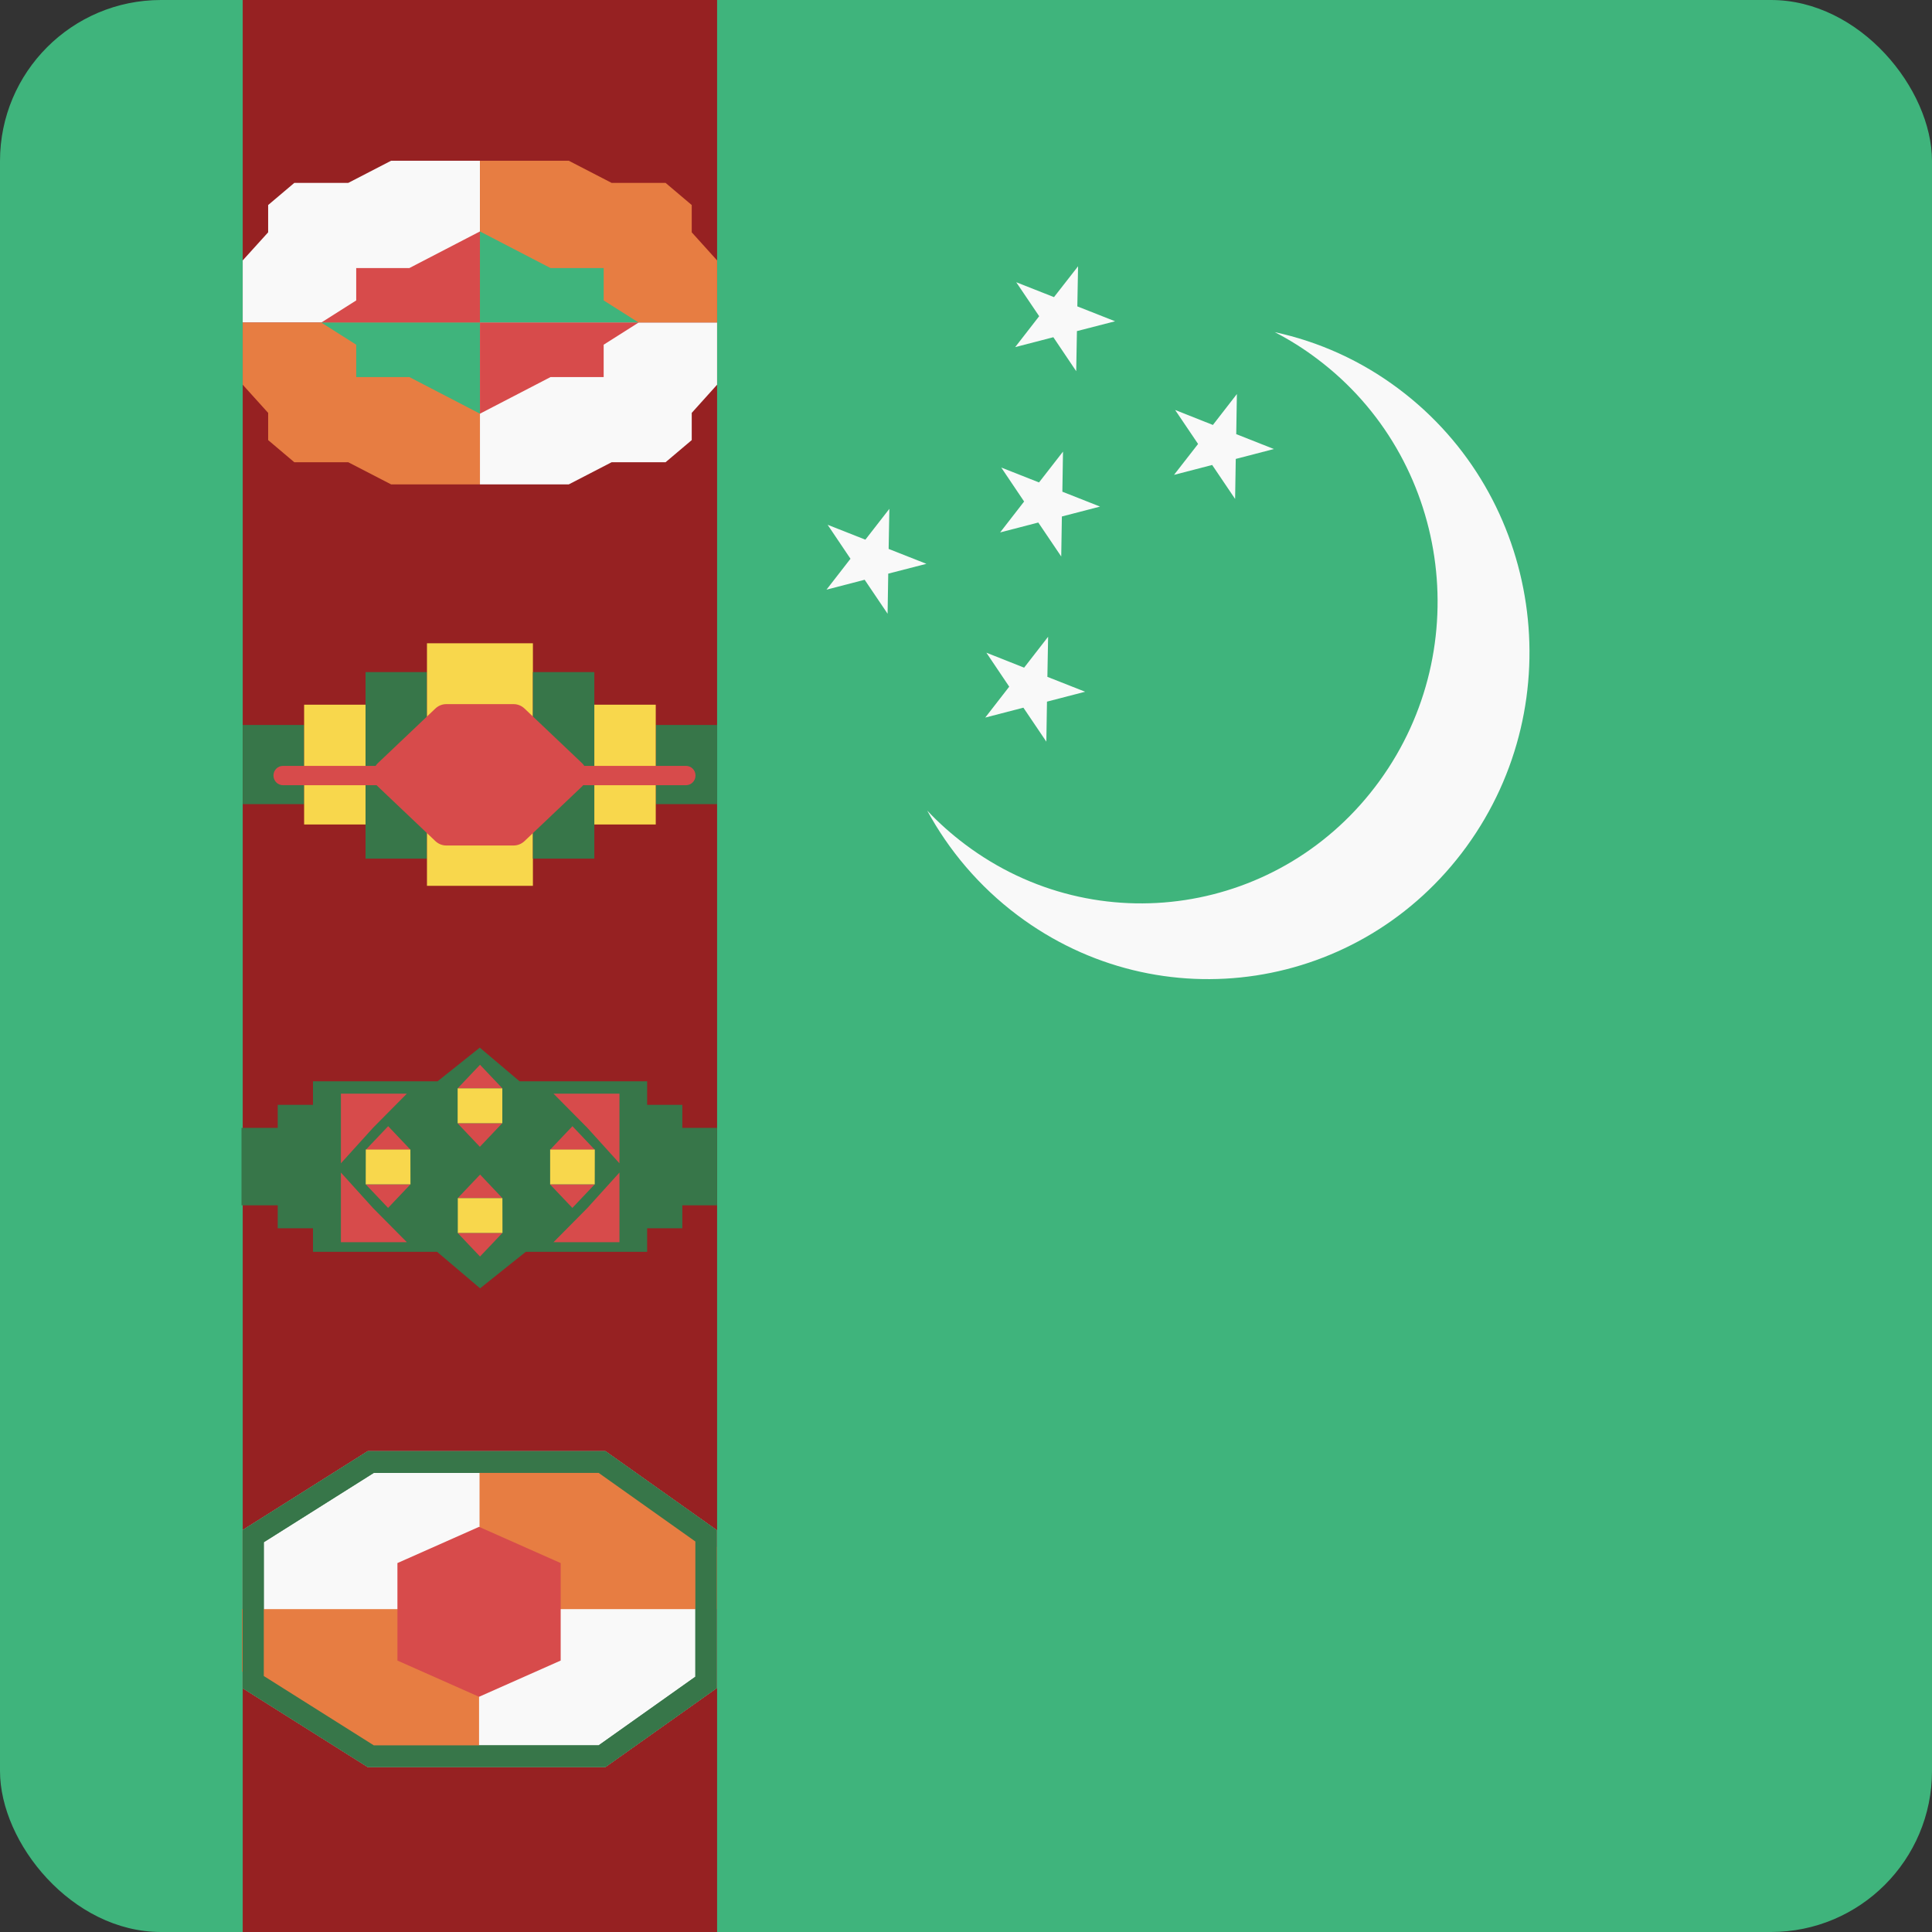 <svg width="24" height="24" viewBox="0 0 24 24" fill="none" xmlns="http://www.w3.org/2000/svg">
<rect x="0" y="0" width="24" height="24" fill="#333333" stroke="none"/>
<rect width="24" height="24" rx="2" fill="#3FB47C"/>
<path d="M12.438 5.808L12.722 6.23L12.424 6.614L12.898 6.491L13.183 6.913L13.191 6.416L13.665 6.293L13.197 6.108L13.205 5.61L12.907 5.993L12.438 5.808Z" fill="#F9F9F9"/>
<path d="M12.624 3.506L12.909 3.928L12.611 4.312L13.085 4.189L13.369 4.611L13.378 4.113L13.852 3.991L13.383 3.806L13.392 3.308L13.093 3.691L12.624 3.506Z" fill="#F9F9F9"/>
<path d="M12.253 8.108L12.537 8.53L12.239 8.914L12.713 8.791L12.998 9.213L13.006 8.716L13.48 8.593L13.011 8.408L13.02 7.91L12.722 8.294L12.253 8.108Z" fill="#F9F9F9"/>
<path d="M14.598 5.093L14.883 5.515L14.584 5.899L15.058 5.776L15.343 6.198L15.351 5.701L15.825 5.578L15.357 5.393L15.365 4.895L15.067 5.279L14.598 5.093Z" fill="#F9F9F9"/>
<path d="M10.281 6.519L10.565 6.941L10.267 7.325L10.741 7.202L11.026 7.624L11.034 7.126L11.508 7.004L11.039 6.819L11.048 6.321L10.75 6.704L10.281 6.519Z" fill="#F9F9F9"/>
<path d="M15.835 4.126C16.018 4.22 16.195 4.331 16.364 4.459C18 5.689 18.346 8.036 17.137 9.701C15.929 11.366 13.623 11.719 11.987 10.488C11.817 10.36 11.66 10.22 11.518 10.069C11.787 10.564 12.162 11.01 12.638 11.368C14.411 12.701 16.909 12.319 18.219 10.515C19.528 8.711 19.153 6.168 17.381 4.835C16.906 4.477 16.378 4.243 15.835 4.126Z" fill="#F9F9F9"/>
<path d="M3.015 0H8.908V24H3.015V0Z" fill="#962122"/>
<path d="M3.015 3.235V4.007H5.962V1.997H4.858L4.326 2.272H3.656L3.331 2.547V2.886L3.015 3.235Z" fill="#F9F9F9"/>
<path d="M3.015 4.779V4.007H5.962V6.017H4.858L4.326 5.742H3.656L3.331 5.467V5.129L3.015 4.779Z" fill="#E77D42"/>
<path d="M8.908 3.235V4.007H5.962V1.997H7.066L7.598 2.272H8.268L8.593 2.547V2.886L8.908 3.235Z" fill="#E77D42"/>
<path d="M8.908 4.779V4.007H5.962V6.017H7.066L7.598 5.742H8.268L8.593 5.467V5.129L8.908 4.779Z" fill="#F9F9F9"/>
<path d="M4.425 3.732L3.991 4.007L5.962 4.007L5.962 2.875L5.085 3.33H4.425V3.732Z" fill="#D74B4B"/>
<path d="M4.425 4.282L3.991 4.007L5.962 4.007L5.962 5.139L5.085 4.684H4.425V4.282Z" fill="#3FB47C"/>
<path d="M7.499 3.732L7.933 4.007L5.962 4.007L5.962 2.875L6.839 3.33H7.499V3.732Z" fill="#3FB47C"/>
<path d="M7.499 4.282L7.933 4.007L5.962 4.007L5.962 5.139L6.839 4.684H7.499V4.282Z" fill="#D74B4B"/>
<path d="M3.015 9.006H3.778V9.989H3.015V9.006Z" fill="#377649"/>
<path d="M8.146 9.006H8.909V9.989H8.146V9.006Z" fill="#377649"/>
<path d="M3.778 8.754H4.541V10.242H3.778V8.754Z" fill="#F8D74C"/>
<path d="M4.541 8.349H5.304V10.666H4.541V8.349Z" fill="#377649"/>
<path d="M5.304 7.991H6.62V11.004H5.304V7.991Z" fill="#F8D74C"/>
<path d="M6.62 8.349H7.383V10.666H6.62V8.349Z" fill="#377649"/>
<path d="M7.383 8.754H8.146V10.242H7.383V8.754Z" fill="#F8D74C"/>
<path fill-rule="evenodd" clip-rule="evenodd" d="M5.543 8.747C5.493 8.747 5.445 8.767 5.409 8.801L4.695 9.479C4.684 9.489 4.674 9.501 4.666 9.514H3.515C3.45 9.514 3.397 9.567 3.397 9.634C3.397 9.7 3.45 9.754 3.515 9.754H4.678C4.684 9.76 4.689 9.766 4.695 9.771L5.409 10.449C5.445 10.483 5.493 10.503 5.543 10.503H6.381C6.431 10.503 6.479 10.483 6.515 10.449L7.229 9.771C7.235 9.766 7.24 9.76 7.245 9.754H8.522C8.587 9.754 8.64 9.7 8.64 9.634C8.64 9.567 8.587 9.514 8.522 9.514H7.258C7.25 9.501 7.24 9.489 7.229 9.479L6.515 8.801C6.479 8.767 6.431 8.747 6.381 8.747H5.543Z" fill="#D74B4B"/>
<path fill-rule="evenodd" clip-rule="evenodd" d="M5.96 13.014L6.454 13.432H8.039V13.725H8.476V14.011H8.908V14.973H8.476V15.258H8.039V15.551H6.531L5.964 16.004L5.43 15.551H3.888V15.258H3.45V14.973H3V14.011H3.45V13.725H3.888V13.432H5.436L5.96 13.014Z" fill="#377649"/>
<path d="M4.235 13.586H5.054L4.635 14.009L4.235 14.451V13.586Z" fill="#D74B4B"/>
<path d="M4.822 13.99L5.1 14.283H4.544L4.822 13.99Z" fill="#D74B4B"/>
<path d="M5.963 13.227L6.241 13.52H5.685L5.963 13.227Z" fill="#D74B4B"/>
<path d="M5.964 14.591L6.241 14.884H5.686L5.964 14.591Z" fill="#D74B4B"/>
<path d="M7.111 13.99L7.389 14.283H6.833L7.111 13.99Z" fill="#D74B4B"/>
<path d="M7.11 15.005L6.832 14.712H7.388L7.11 15.005Z" fill="#D74B4B"/>
<path d="M4.821 15.005L4.543 14.712H5.099L4.821 15.005Z" fill="#D74B4B"/>
<path d="M5.963 15.609L5.685 15.316H6.241L5.963 15.609Z" fill="#D74B4B"/>
<path d="M5.961 14.246L5.683 13.953H6.239L5.961 14.246Z" fill="#D74B4B"/>
<path d="M4.235 15.431H5.054L4.635 15.008L4.235 14.566V15.431Z" fill="#D74B4B"/>
<path d="M7.695 13.586H6.876L7.295 14.009L7.695 14.451V13.586Z" fill="#D74B4B"/>
<path d="M7.695 15.431H6.876L7.295 15.008L7.695 14.566V15.431Z" fill="#D74B4B"/>
<path d="M5.685 13.52L6.24 13.52V13.953H5.685V13.52Z" fill="#F8D74C"/>
<path d="M5.687 14.884L6.241 14.884L6.242 15.316H5.687V14.884Z" fill="#F8D74C"/>
<path d="M4.544 14.28H5.098L5.099 14.712H4.543L4.544 14.28Z" fill="#F8D74C"/>
<path d="M6.834 14.28H7.389L7.388 14.712L6.834 14.712V14.28Z" fill="#F8D74C"/>
<path d="M4.568 18.027H7.521L8.904 19.008V19.989V20.97L7.521 21.951H4.568L3.012 20.97V19.008L4.568 18.027Z" fill="#F9F9F9"/>
<path fill-rule="evenodd" clip-rule="evenodd" d="M4.643 18.297L3.277 19.158V20.82L4.643 21.681H7.437L8.638 20.829V19.149L7.437 18.297H4.643ZM7.521 18.027H4.568L3.012 19.008V20.97L4.568 21.951H7.521L8.904 20.97V19.008L7.521 18.027Z" fill="#377649"/>
<path d="M3.005 20.761V19.989H5.951V21.843L4.825 21.843L4.315 21.724L4.041 21.451L3.645 21.26L3.32 21.11L3.005 20.761Z" fill="#E77D42"/>
<path d="M8.904 19.217L8.904 19.989L5.957 19.989V18.134L7.083 18.134L7.593 18.254L7.867 18.527L8.263 18.717L8.588 18.867L8.904 19.217Z" fill="#E77D42"/>
<path fill-rule="evenodd" clip-rule="evenodd" d="M4.643 18.297L3.277 19.158V20.82L4.643 21.681H7.437L8.638 20.829V19.149L7.437 18.297H4.643ZM7.521 18.027H4.568L3.012 19.008V20.97L4.568 21.951H7.521L8.904 20.97V19.008L7.521 18.027Z" fill="#377649"/>
<path d="M4.937 19.417L5.951 18.967L6.965 19.417V20.628L5.951 21.078L4.937 20.628V19.417Z" fill="#D74B4B"/>
</svg>
